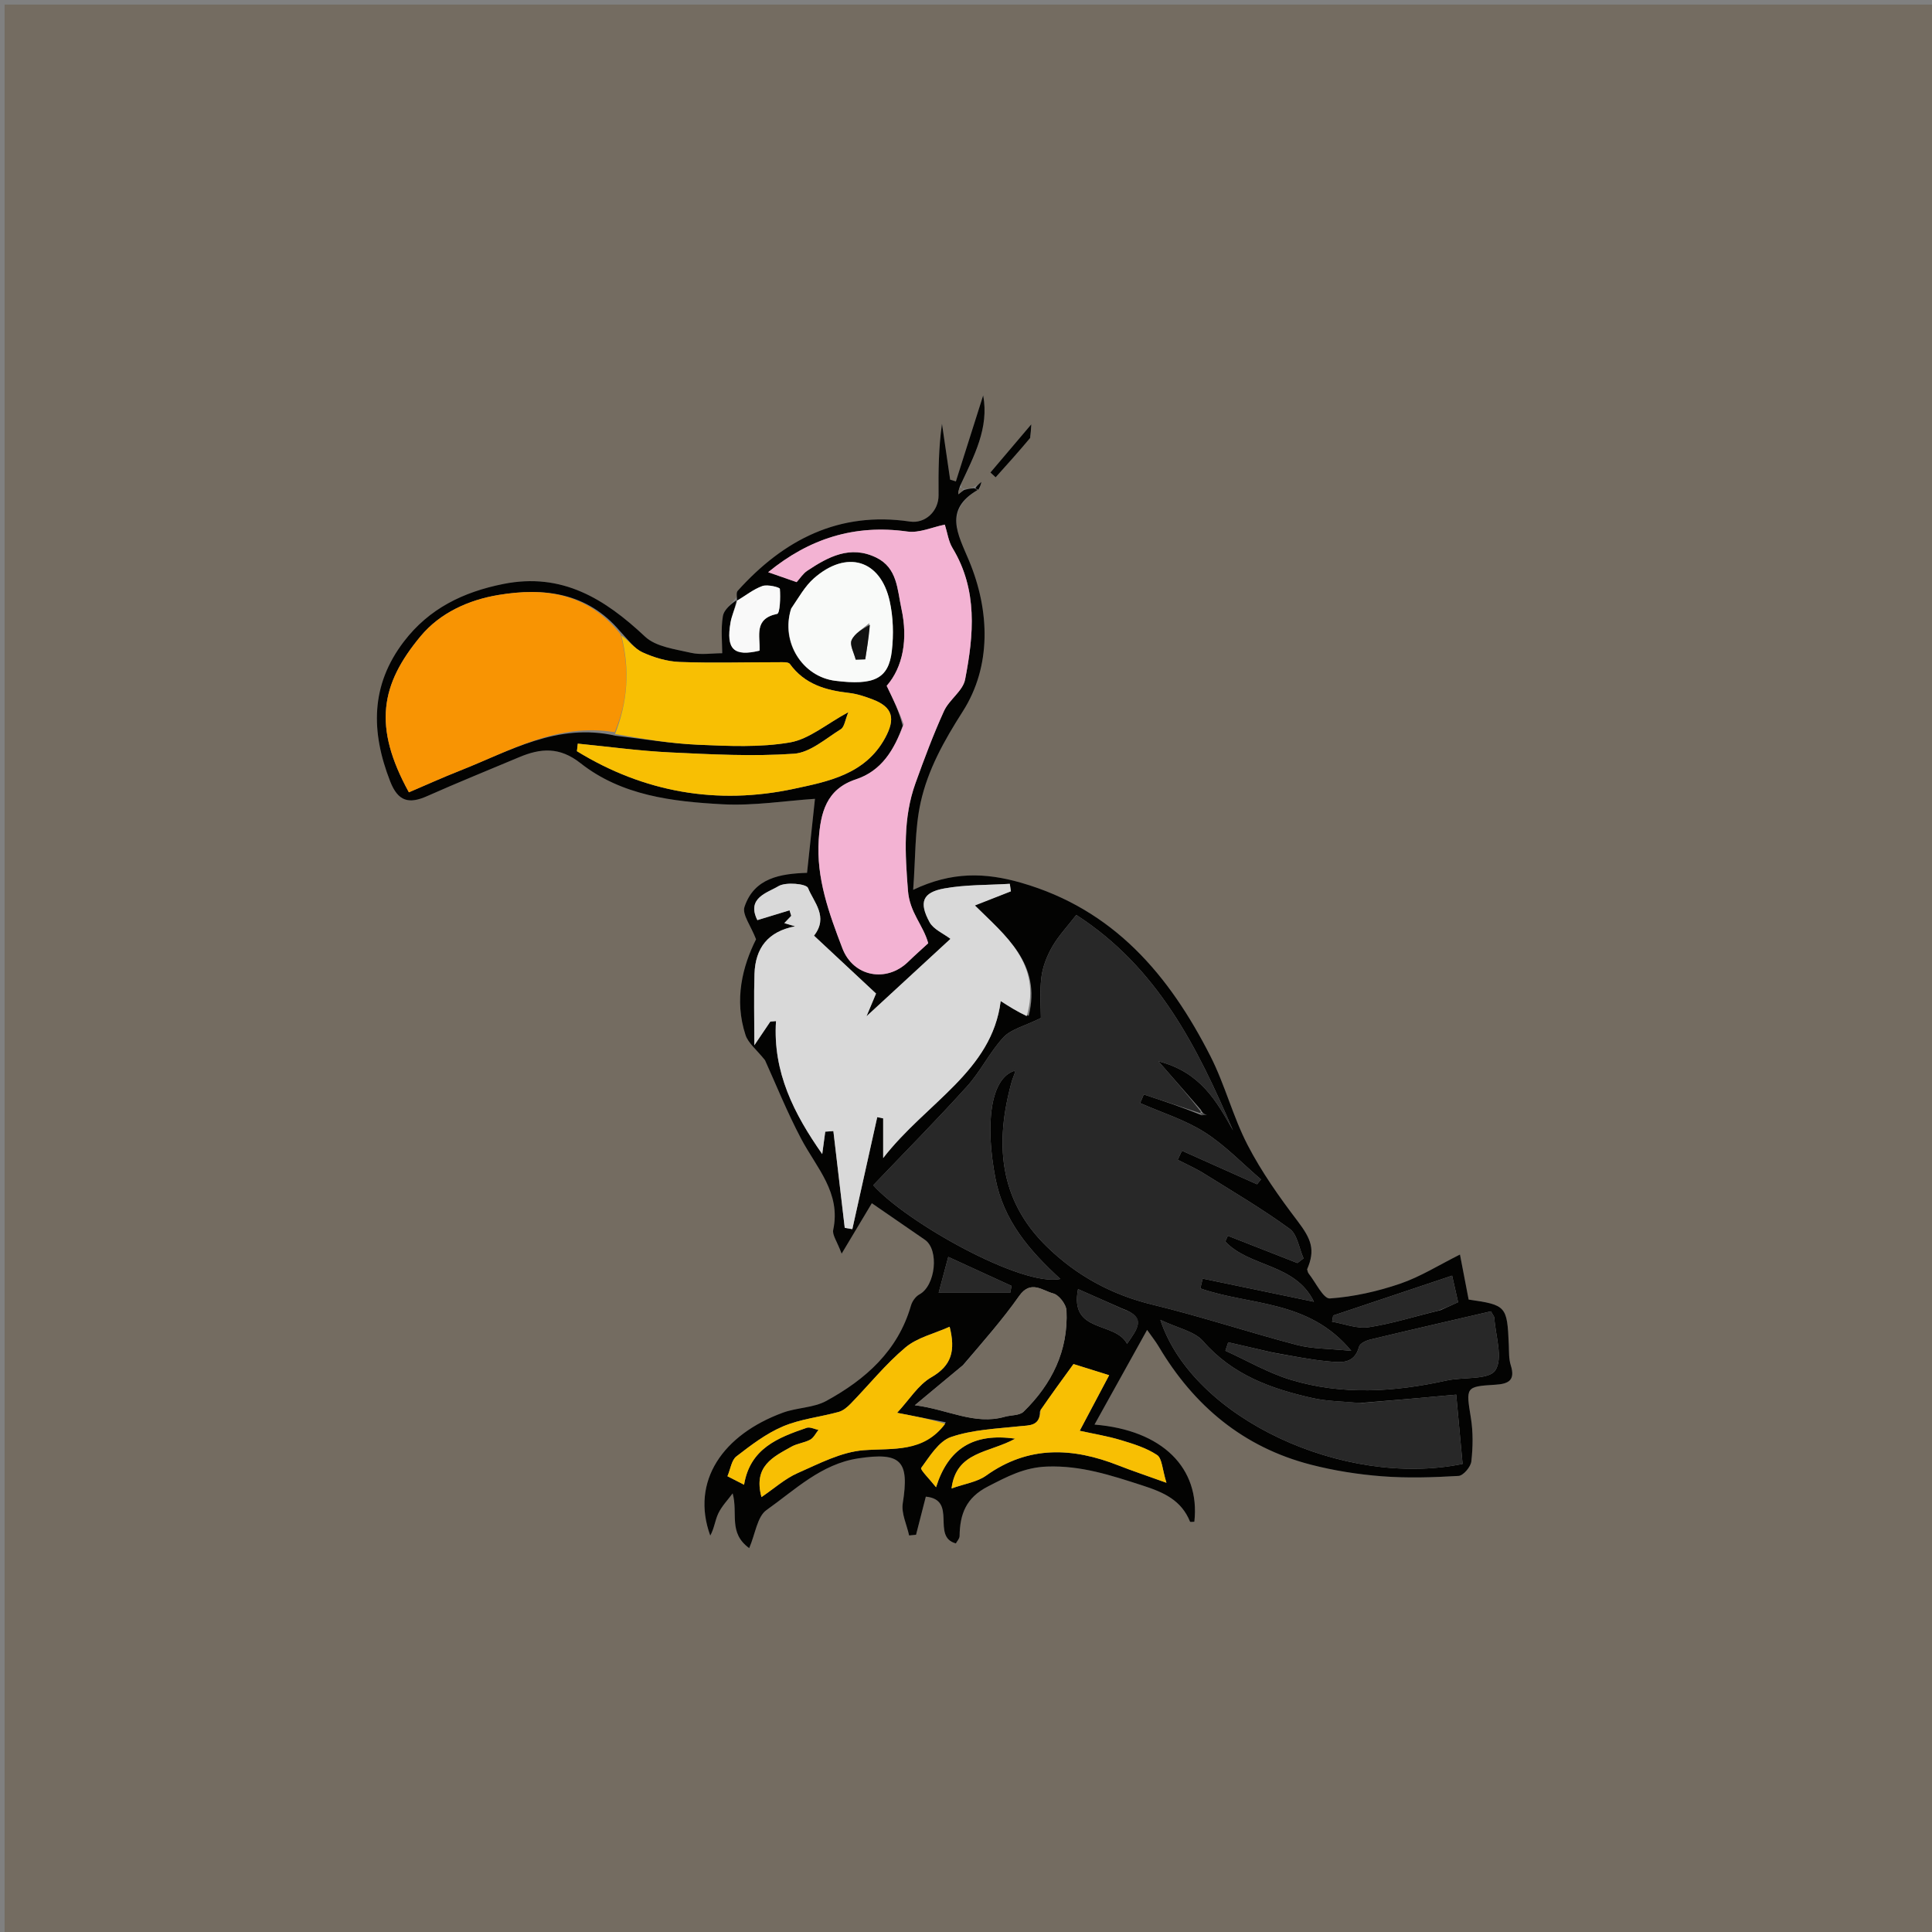 <svg version="1.1" id="Layer_1" xmlns="http://www.w3.org/2000/svg" xmlns:xlink="http://www.w3.org/1999/xlink" x="0px" y="0px"
	 width="100%" viewBox="0 0 420 420" enable-background="new 0 0 420 420" xml:space="preserve">
<rect x="0" y="0" width="420" height="420" fill="#808080" stroke="none"/>
<path fill="#746C61" opacity="1" stroke="none" 
	d="
M277,421 
	C184.667,421 92.833,421 1,421 
	C1,281 1,141 1,1 
	C141,1 281,1 421,1 
	C421,141 421,281 421,421 
	C373.167,421 325.333,421 277,421 
M160.075,129.834 
	C159.052,131.204 157.393,132.469 157.145,133.967 
	C156.673,136.814 157.008,139.794 157.008,142.008 
	C154.723,142.008 152.357,142.415 150.203,141.915 
	C146.755,141.113 142.595,140.617 140.233,138.398 
	C131.448,130.15 122.176,124.404 109.427,126.948 
	C100.717,128.686 93.298,132.271 87.804,139.461 
	C80.511,149.003 80.629,159.112 84.814,169.848 
	C86.537,174.267 88.904,174.827 92.866,173.066 
	C99.474,170.128 106.183,167.419 112.849,164.614 
	C117.533,162.642 121.632,162.306 126.209,165.915 
	C135.136,172.956 146.191,174.261 157.07,174.842 
	C163.861,175.205 170.73,174.085 177.166,173.657 
	C176.616,178.8 176.043,184.161 175.445,189.745 
	C169.693,189.939 163.948,190.82 161.842,197.166 
	C161.303,198.788 163.223,201.227 164.359,204.191 
	C161.42,210.047 159.546,217.328 162.073,225.009 
	C162.656,226.78 164.453,228.151 166.306,230.479 
	C168.571,235.461 171.06,241.686 174.173,247.581 
	C177.489,253.86 182.865,259.264 181.132,267.362 
	C180.896,268.464 181.964,269.845 182.963,272.539 
	C185.703,267.964 187.653,264.708 189.531,261.572 
	C193.457,264.277 197.251,266.898 201.052,269.509 
	C204.219,271.684 203.378,279.507 199.881,281.386 
	C199.055,281.829 198.301,282.889 198.035,283.815 
	C195.202,293.67 188.161,299.877 179.644,304.541 
	C176.861,306.065 173.248,305.98 170.188,307.104 
	C157.185,311.878 150.1,321.956 154.402,333.823 
	C155.276,332.286 155.436,330.506 156.159,328.994 
	C156.915,327.411 158.211,326.086 159.271,324.649 
	C160.488,329.047 158.265,333.183 162.873,336.557 
	C164.225,333.388 164.621,329.695 166.627,328.275 
	C172.845,323.873 178.521,318.259 186.588,317.037 
	C195.91,315.624 197.717,317.589 196.254,326.799 
	C195.904,329.002 197.132,331.457 197.635,333.796 
	C198.137,333.745 198.64,333.694 199.142,333.644 
	C199.854,330.869 200.565,328.094 201.267,325.359 
	C208.243,326.041 202.368,334.081 207.797,335.525 
	C208.037,335.071 208.595,334.502 208.604,333.925 
	C208.678,329.165 209.972,325.598 214.797,323.13 
	C218.965,320.997 222.655,318.992 227.639,318.816 
	C235.02,318.555 241.547,320.726 248.352,322.923 
	C253.001,324.424 256.794,326.107 258.705,330.798 
	C258.751,330.912 259.319,330.813 259.642,330.813 
	C260.943,319.154 252.73,310.893 237.935,309.692 
	C241.81,302.717 245.528,296.025 249.37,289.111 
	C250.385,290.556 251.222,291.594 251.895,292.73 
	C259.54,305.621 270.283,314.611 284.919,318.393 
	C289.98,319.7 295.229,320.53 300.443,320.931 
	C305.959,321.356 311.544,321.175 317.075,320.853 
	C318.104,320.793 319.722,318.891 319.855,317.703 
	C320.206,314.588 320.258,311.337 319.758,308.249 
	C318.677,301.568 318.565,301.419 325.041,301.028 
	C327.968,300.852 329.466,300.066 328.423,296.778 
	C327.984,295.394 328.063,293.83 328,292.345 
	C327.645,283.925 327.457,283.696 319.27,282.513 
	C318.678,279.441 318.073,276.295 317.385,272.725 
	C312.844,274.988 308.785,277.56 304.363,279.069 
	C299.454,280.744 294.246,281.914 289.097,282.271 
	C287.688,282.369 286.013,278.768 284.485,276.845 
	C284.296,276.607 284.26,276.246 284.166,275.938 
	C285.978,271.698 285.093,269.396 282.03,265.372 
	C278.067,260.165 274.239,254.738 271.236,248.947 
	C268.034,242.774 266.309,235.838 263.155,229.634 
	C254.183,211.991 242.147,197.697 221.985,191.904 
	C214.146,189.652 206.9,189.453 198.515,193.442 
	C199.044,186.496 198.843,180.324 200.132,174.48 
	C201.711,167.327 205.204,161.069 209.308,154.64 
	C215.517,144.912 215.248,132.847 210.636,121.83 
	C208.219,116.058 205.137,110.864 212.998,106.243 
	C213.114,105.751 213.23,105.259 213.346,104.767 
	C212.874,105.149 212.401,105.531 211.324,106.028 
	C210.735,106.197 210.145,106.366 209.232,106.197 
	C209.232,106.197 208.875,105.896 208.988,105.173 
	C211.786,99.058 215.044,93.05 213.735,85.954 
	C211.746,92.222 209.774,98.437 207.802,104.652 
	C207.386,104.524 206.97,104.397 206.554,104.27 
	C205.962,100.22 205.37,96.171 204.777,92.122 
	C204.026,97.448 203.996,102.548 204.037,107.646 
	C204.065,111.114 201.146,113.875 197.825,113.383 
	C182.4,111.099 170.376,117.311 160.363,128.442 
	C159.98,128.868 160.255,129.885 160.185,130.544 
	C160.185,130.544 160.221,130.648 160.075,129.834 
M224.034,94.876 
	C224.081,94.105 224.127,93.333 224.192,92.249 
	C220.986,96.028 218.15,99.372 215.313,102.716 
	C215.689,103.064 216.065,103.413 216.441,103.762 
	C218.911,101.017 221.38,98.272 224.034,94.876 
z"/>
<path fill="#030302" opacity="1" stroke="none" 
	d="
M212.475,106.551 
	C205.137,110.864 208.219,116.058 210.636,121.83 
	C215.248,132.847 215.517,144.912 209.308,154.64 
	C205.204,161.069 201.711,167.327 200.132,174.48 
	C198.843,180.324 199.044,186.496 198.515,193.442 
	C206.9,189.453 214.146,189.652 221.985,191.904 
	C242.147,197.697 254.183,211.991 263.155,229.634 
	C266.309,235.838 268.034,242.774 271.236,248.947 
	C274.239,254.738 278.067,260.165 282.03,265.372 
	C285.093,269.396 285.978,271.698 284.159,275.94 
	C284.26,276.246 284.296,276.607 284.485,276.845 
	C286.013,278.768 287.688,282.369 289.097,282.271 
	C294.246,281.914 299.454,280.744 304.363,279.069 
	C308.785,277.56 312.844,274.988 317.385,272.725 
	C318.073,276.295 318.678,279.441 319.27,282.513 
	C327.457,283.696 327.645,283.925 328,292.345 
	C328.063,293.83 327.984,295.394 328.423,296.778 
	C329.466,300.066 327.968,300.852 325.041,301.028 
	C318.565,301.419 318.677,301.568 319.758,308.249 
	C320.258,311.337 320.206,314.588 319.855,317.703 
	C319.722,318.891 318.104,320.793 317.075,320.853 
	C311.544,321.175 305.959,321.356 300.443,320.931 
	C295.229,320.53 289.98,319.7 284.919,318.393 
	C270.283,314.611 259.54,305.621 251.895,292.73 
	C251.222,291.594 250.385,290.556 249.37,289.111 
	C245.528,296.025 241.81,302.717 237.935,309.692 
	C252.73,310.893 260.943,319.154 259.642,330.813 
	C259.319,330.813 258.751,330.912 258.705,330.798 
	C256.794,326.107 253.001,324.424 248.352,322.923 
	C241.547,320.726 235.02,318.555 227.639,318.816 
	C222.655,318.992 218.965,320.997 214.797,323.13 
	C209.972,325.598 208.678,329.165 208.604,333.925 
	C208.595,334.502 208.037,335.071 207.797,335.525 
	C202.368,334.081 208.243,326.041 201.267,325.359 
	C200.565,328.094 199.854,330.869 199.142,333.644 
	C198.64,333.694 198.137,333.745 197.635,333.796 
	C197.132,331.457 195.904,329.002 196.254,326.799 
	C197.717,317.589 195.91,315.624 186.588,317.037 
	C178.521,318.259 172.845,323.873 166.627,328.275 
	C164.621,329.695 164.225,333.388 162.873,336.557 
	C158.265,333.183 160.488,329.047 159.271,324.649 
	C158.211,326.086 156.915,327.411 156.159,328.994 
	C155.436,330.506 155.276,332.286 154.402,333.823 
	C150.1,321.956 157.185,311.878 170.188,307.104 
	C173.248,305.98 176.861,306.065 179.644,304.541 
	C188.161,299.877 195.202,293.67 198.035,283.815 
	C198.301,282.889 199.055,281.829 199.881,281.386 
	C203.378,279.507 204.219,271.684 201.052,269.509 
	C197.251,266.898 193.457,264.277 189.531,261.572 
	C187.653,264.708 185.703,267.964 182.963,272.539 
	C181.964,269.845 180.896,268.464 181.132,267.362 
	C182.865,259.264 177.489,253.86 174.173,247.581 
	C171.06,241.686 168.571,235.461 166.306,230.479 
	C164.453,228.151 162.656,226.78 162.073,225.009 
	C159.546,217.328 161.42,210.047 164.359,204.191 
	C163.223,201.227 161.303,198.788 161.842,197.166 
	C163.948,190.82 169.693,189.939 175.445,189.745 
	C176.043,184.161 176.616,178.8 177.166,173.657 
	C170.73,174.085 163.861,175.205 157.07,174.842 
	C146.191,174.261 135.136,172.956 126.209,165.915 
	C121.632,162.306 117.533,162.642 112.849,164.614 
	C106.183,167.419 99.474,170.128 92.866,173.066 
	C88.904,174.827 86.537,174.267 84.814,169.848 
	C80.629,159.112 80.511,149.003 87.804,139.461 
	C93.298,132.271 100.717,128.686 109.427,126.948 
	C122.176,124.404 131.448,130.15 140.233,138.398 
	C142.595,140.617 146.755,141.113 150.203,141.915 
	C152.357,142.415 154.723,142.008 157.008,142.008 
	C157.008,139.794 156.673,136.814 157.145,133.967 
	C157.393,132.469 159.052,131.204 160.115,130.482 
	C159.698,132.524 159.064,133.886 158.813,135.316 
	C157.787,141.169 159.546,142.79 165.123,141.445 
	C165.279,138.242 163.797,134.516 168.947,133.45 
	C169.556,133.324 169.691,129.876 169.536,128.011 
	C169.507,127.665 166.849,127.001 165.731,127.4 
	C163.762,128.104 162.046,129.513 160.223,130.627 
	C160.255,129.885 159.98,128.868 160.363,128.442 
	C170.376,117.311 182.4,111.099 197.825,113.383 
	C201.146,113.875 204.065,111.114 204.037,107.646 
	C203.996,102.548 204.026,97.448 204.777,92.122 
	C205.37,96.171 205.962,100.22 206.554,104.27 
	C206.97,104.397 207.386,104.524 207.802,104.652 
	C209.774,98.437 211.746,92.222 213.735,85.954 
	C215.044,93.05 211.786,99.058 208.693,105.678 
	C208.369,106.605 208.341,107.026 208.313,107.448 
	C208.727,107.144 209.141,106.84 209.555,106.535 
	C210.145,106.366 210.735,106.197 211.758,106.135 
	C212.191,106.242 212.475,106.551 212.475,106.551 
M134.745,137.163 
	C127.654,128.819 118.31,127.687 108.36,129.343 
	C101.843,130.428 95.674,133.233 91.462,138.282 
	C82.721,148.758 81.025,157.947 88.89,172.242 
	C92.548,170.684 96.216,169.019 99.96,167.544 
	C110.811,163.267 121.196,157.061 133.78,159.939 
	C139.766,160.622 145.737,161.642 151.741,161.9 
	C158.397,162.185 165.209,162.514 171.71,161.402 
	C175.894,160.686 179.639,157.407 184.428,154.819 
	C183.73,156.483 183.584,158.029 182.786,158.525 
	C179.505,160.562 176.119,163.609 172.602,163.855 
	C163.673,164.478 154.643,163.996 145.673,163.567 
	C138.969,163.246 132.293,162.319 125.605,161.662 
	C125.543,162.209 125.48,162.756 125.417,163.303 
	C139.98,172.253 155.929,175.05 172.574,171.481 
	C179.902,169.91 188.091,168.384 192.412,160.434 
	C194.679,156.262 194.154,153.749 189.711,152.051 
	C188.053,151.417 186.313,150.835 184.564,150.637 
	C179.5,150.064 174.909,148.75 171.712,144.338 
	C171.371,143.867 170.111,143.963 169.278,143.962 
	C162.099,143.954 154.914,144.174 147.746,143.907 
	C145.014,143.806 142.171,142.947 139.664,141.807 
	C137.895,141.002 136.605,139.142 134.745,137.163 
M261.237,242.432 
	C261.597,242.409 261.958,242.386 262.319,242.362 
	C261.886,242.234 261.454,242.106 261.039,241.244 
	C258.216,238.015 255.393,234.785 251.84,230.721 
	C260.884,233.024 264.475,239.317 268.054,245.767 
	C260.316,227.675 251.635,210.291 233.974,198.898 
	C232.063,201.373 230.114,203.43 228.741,205.819 
	C227.576,207.844 226.658,210.203 226.384,212.504 
	C225.991,215.802 226.284,219.181 226.284,221.307 
	C222.678,223.088 219.813,223.72 218.164,225.488 
	C215.164,228.704 213.197,232.875 210.243,236.146 
	C203.6,243.5 196.618,250.547 189.837,257.653 
	C196.969,265.677 222.146,279.844 230.514,278.034 
	C223.688,271.766 218.162,265.334 216.398,256.154 
	C214.11,244.253 215.336,234.407 220.529,232.785 
	C220.56,232.938 220.653,233.112 220.611,233.242 
	C220.408,233.869 220.125,234.471 219.949,235.104 
	C216.255,248.36 217.066,260.733 227.507,270.944 
	C233.978,277.273 241.611,281.462 250.556,283.626 
	C261.101,286.176 271.427,289.621 281.928,292.374 
	C285.289,293.255 288.903,293.169 293.753,293.663 
	C284.474,282.425 271.609,283.86 260.943,280.088 
	C261.115,279.379 261.286,278.67 261.458,277.961 
	C269.349,279.601 277.241,281.241 285.639,282.986 
	C281.555,274.597 271.634,275.546 266.369,269.894 
	C266.551,269.478 266.733,269.062 266.915,268.646 
	C271.959,270.621 277.002,272.597 282.046,274.573 
	C282.49,274.236 282.933,273.898 283.377,273.56 
	C282.406,271.367 282.035,268.349 280.357,267.129 
	C274.368,262.771 267.956,258.989 261.655,255.068 
	C259.861,253.951 257.902,253.1 256.019,252.127 
	C256.329,251.472 256.639,250.817 256.949,250.162 
	C262.388,252.593 267.827,255.024 273.266,257.455 
	C273.554,257.102 273.842,256.749 274.13,256.395 
	C270.07,252.928 266.324,248.967 261.862,246.135 
	C257.578,243.416 252.553,241.867 247.853,239.804 
	C248.119,239.178 248.385,238.553 248.65,237.928 
	C252.763,239.29 256.876,240.653 261.237,242.432 
M223.624,220.817 
	C226.506,209.532 218.515,203.355 211.93,196.837 
	C214.768,195.724 217.265,194.743 219.763,193.763 
	C219.681,193.219 219.6,192.676 219.519,192.132 
	C214.763,192.43 209.929,192.297 205.273,193.144 
	C200.556,194.002 199.718,196.142 202.078,200.467 
	C202.94,202.046 205.09,202.923 206.625,204.1 
	C201.09,209.203 195.295,214.545 188.367,220.933 
	C189.536,218.151 190.115,216.773 190.444,215.99 
	C185.801,211.659 181.325,207.482 176.957,203.407 
	C180.193,199.283 176.861,196.101 175.659,193.04 
	C175.298,192.12 170.814,191.681 169.211,192.655 
	C166.869,194.079 162.217,195.176 164.645,200.027 
	C167.117,199.273 169.376,198.584 171.635,197.896 
	C171.76,198.295 171.886,198.694 172.011,199.093 
	C171.526,199.603 171.04,200.114 170.505,200.678 
	C171.416,200.948 172.132,201.161 172.849,201.374 
	C166.949,202.496 164.207,206.089 164.022,211.704 
	C163.861,216.6 163.989,221.506 163.989,227.227 
	C165.568,224.888 166.514,223.487 167.46,222.085 
	C167.873,222.049 168.285,222.014 168.697,221.978 
	C167.98,233.099 172.616,242.139 178.744,250.887 
	C178.992,249.055 179.197,247.535 179.403,246.015 
	C179.991,245.972 180.58,245.93 181.169,245.887 
	C181.992,252.897 182.816,259.908 183.64,266.919 
	C184.189,267.014 184.739,267.11 185.288,267.205 
	C187.093,259.09 188.898,250.975 190.702,242.86 
	C191.133,242.948 191.564,243.037 191.995,243.126 
	C191.995,245.625 191.995,248.123 191.995,251.746 
	C201.362,239.665 215.646,232.892 217.542,217.618 
	C219.403,218.814 221.087,219.897 223.624,220.817 
M196.232,157.789 
	C194.384,163.019 191.669,167.573 186.06,169.427 
	C179.604,171.561 178.38,176.713 177.986,182.53 
	C177.419,190.908 180.235,198.58 183.126,206.147 
	C185.506,212.377 192.71,213.659 197.391,209.116 
	C198.871,207.68 200.419,206.314 201.789,205.051 
	C200.701,201.078 197.754,198.435 197.379,193.58 
	C196.757,185.539 196.28,177.851 199.029,170.225 
	C200.931,164.948 202.893,159.674 205.215,154.575 
	C206.344,152.095 209.323,150.205 209.804,147.726 
	C211.687,138.021 212.593,128.243 207.066,119.131 
	C206.186,117.68 205.962,115.832 205.397,114.049 
	C202.681,114.594 199.85,115.916 197.256,115.551 
	C185.741,113.932 175.883,117.104 166.991,124.393 
	C169.244,125.177 171.111,125.827 173.185,126.549 
	C173.901,125.764 174.552,124.703 175.492,124.077 
	C180.064,121.034 184.832,118.466 190.475,121.204 
	C195.111,123.453 195.061,128.187 195.968,132.338 
	C197.408,138.929 196.317,145.025 192.758,149.093 
	C194.329,152.345 195.49,154.747 196.232,157.789 
M295.586,305.008 
	C292.137,304.665 288.611,304.666 285.255,303.912 
	C276.314,301.903 267.929,298.898 261.556,291.571 
	C259.672,289.405 256.056,288.746 252.253,286.927 
	C259.271,308.337 292.159,323.539 317.954,318.245 
	C317.501,313.33 317.043,308.351 316.567,303.187 
	C309.622,303.818 303.082,304.413 295.586,305.008 
M205.623,309.192 
	C202.504,308.585 199.386,307.978 195.026,307.129 
	C197.66,304.3 199.604,301.056 202.466,299.405 
	C206.918,296.838 207.733,293.59 206.442,288.425 
	C203.097,289.929 199.41,290.766 196.836,292.927 
	C192.506,296.562 188.906,301.061 184.942,305.141 
	C184.212,305.893 183.292,306.676 182.322,306.943 
	C178.294,308.05 174.008,308.48 170.21,310.089 
	C166.557,311.637 163.261,314.164 160.081,316.615 
	C159.025,317.429 158.814,319.34 158.144,320.922 
	C159.48,321.605 160.566,322.161 161.753,322.768 
	C163.058,314.866 169.153,312.523 175.362,310.396 
	C176.08,310.15 177.065,310.682 177.926,310.854 
	C177.337,311.58 176.888,312.56 176.129,312.974 
	C174.87,313.661 173.304,313.793 172.058,314.496 
	C168.135,316.707 163.707,318.688 165.54,325.451 
	C168.342,323.549 170.669,321.438 173.396,320.238 
	C178.053,318.19 182.88,315.631 187.783,315.264 
	C194.226,314.781 200.715,315.872 205.623,309.192 
M276.59,294.012 
	C273.394,293.275 270.198,292.538 267.002,291.802 
	C266.798,292.415 266.594,293.028 266.39,293.641 
	C271.116,295.782 275.678,298.464 280.6,299.954 
	C291.782,303.338 303.133,302.614 314.441,300.115 
	C318.101,299.306 323.661,300.034 325.07,297.896 
	C326.8,295.271 325.099,290.379 324.85,286.469 
	C324.831,286.174 324.56,285.895 324.116,285.071 
	C315.467,287.08 306.663,289.098 297.88,291.209 
	C296.972,291.427 295.636,292.057 295.454,292.748 
	C294.416,296.676 291.35,296.192 288.624,295.937 
	C284.864,295.584 281.144,294.822 276.59,294.012 
M209.309,296.794 
	C205.963,299.581 202.618,302.368 198.873,305.487 
	C205.974,306.359 211.859,309.874 218.42,307.996 
	C219.797,307.603 221.636,307.748 222.52,306.885 
	C228.663,300.89 232.258,293.637 231.845,284.894 
	C231.782,283.559 230.205,281.509 228.965,281.186 
	C226.638,280.581 224.073,278.158 221.562,281.73 
	C217.979,286.83 213.817,291.523 209.309,296.794 
M171.897,132.681 
	C169.732,139.639 174.45,147.103 181.58,147.996 
	C190.001,149.052 193.176,147.567 193.875,141.507 
	C194.286,137.946 194.184,134.15 193.406,130.662 
	C191.395,121.639 184.026,119.479 176.927,125.73 
	C174.991,127.435 173.668,129.836 171.897,132.681 
M226.046,306.885 
	C226.088,310.091 223.848,309.82 221.612,310.06 
	C216.612,310.597 211.426,310.793 206.749,312.394 
	C204.084,313.306 202.117,316.595 200.255,319.123 
	C199.995,319.476 202.135,321.599 203.49,323.315 
	C206.091,315.001 211.518,311.432 220.697,312.759 
	C215.003,315.909 207.877,315.48 206.86,323.575 
	C209.772,322.535 212.429,322.175 214.356,320.796 
	C223.586,314.191 233.192,314.653 243.162,318.58 
	C246.055,319.719 249.011,320.7 253.575,322.342 
	C252.653,319.399 252.636,317.035 251.534,316.303 
	C249.199,314.753 246.352,313.878 243.615,313.055 
	C240.725,312.186 237.719,311.701 234.721,311.039 
	C237.139,306.475 239,302.962 241.122,298.958 
	C237.896,297.95 235.129,297.085 233.365,296.534 
	C230.727,300.156 228.549,303.147 226.046,306.885 
M313.185,284.814 
	C314.466,284.23 315.747,283.646 316.979,283.084 
	C316.42,280.609 315.973,278.627 315.677,277.315 
	C306.838,280.277 298.328,283.129 289.818,285.981 
	C289.741,286.43 289.664,286.88 289.587,287.329 
	C292.236,287.778 294.987,288.909 297.513,288.53 
	C302.539,287.777 307.441,286.194 313.185,284.814 
M243.934,284.469 
	C240.833,283.099 237.732,281.729 234.359,280.239 
	C232.428,289.963 242.415,287.141 245.013,292.137 
	C247.203,288.923 249.414,286.426 243.934,284.469 
M214.006,281.042 
	C215.875,281.042 217.744,281.042 219.613,281.042 
	C219.71,280.543 219.806,280.045 219.902,279.546 
	C215.481,277.518 211.059,275.491 206.146,273.238 
	C205.451,275.833 204.839,278.12 204.058,281.036 
	C207.534,281.036 210.339,281.036 214.006,281.042 
z"/>
<path fill="#030302" opacity="1" stroke="none" 
	d="
M223.942,95.202 
	C221.38,98.272 218.911,101.017 216.441,103.762 
	C216.065,103.413 215.689,103.064 215.313,102.716 
	C218.15,99.372 220.986,96.028 224.192,92.249 
	C224.127,93.333 224.081,94.105 223.942,95.202 
z"/>
<path fill="#030302" opacity="1" stroke="none" 
	d="
M212.059,106.077 
	C212.401,105.531 212.874,105.149 213.346,104.767 
	C213.23,105.259 213.114,105.751 212.736,106.397 
	C212.475,106.551 212.191,106.242 212.059,106.077 
z"/>
<path fill="#282828" opacity="1" stroke="none" 
	d="
M260.989,242.015 
	C256.876,240.653 252.763,239.29 248.65,237.928 
	C248.385,238.553 248.119,239.178 247.853,239.804 
	C252.553,241.867 257.578,243.416 261.862,246.135 
	C266.324,248.967 270.07,252.928 274.13,256.395 
	C273.842,256.749 273.554,257.102 273.266,257.455 
	C267.827,255.024 262.388,252.593 256.949,250.162 
	C256.639,250.817 256.329,251.472 256.019,252.127 
	C257.902,253.1 259.861,253.951 261.655,255.068 
	C267.956,258.989 274.368,262.771 280.357,267.129 
	C282.035,268.349 282.406,271.367 283.377,273.56 
	C282.933,273.898 282.49,274.236 282.046,274.573 
	C277.002,272.597 271.959,270.621 266.915,268.646 
	C266.733,269.062 266.551,269.478 266.369,269.894 
	C271.634,275.546 281.555,274.597 285.639,282.986 
	C277.241,281.241 269.349,279.601 261.458,277.961 
	C261.286,278.67 261.115,279.379 260.943,280.088 
	C271.609,283.86 284.474,282.425 293.753,293.663 
	C288.903,293.169 285.289,293.255 281.928,292.374 
	C271.427,289.621 261.101,286.176 250.556,283.626 
	C241.611,281.462 233.978,277.273 227.507,270.944 
	C217.066,260.733 216.255,248.36 219.949,235.104 
	C220.125,234.471 220.408,233.869 220.611,233.242 
	C220.653,233.112 220.56,232.938 220.529,232.785 
	C215.336,234.407 214.11,244.253 216.398,256.154 
	C218.162,265.334 223.688,271.766 230.514,278.034 
	C222.146,279.844 196.969,265.677 189.837,257.653 
	C196.618,250.547 203.6,243.5 210.243,236.146 
	C213.197,232.875 215.164,228.704 218.164,225.488 
	C219.813,223.72 222.678,223.088 226.284,221.307 
	C226.284,219.181 225.991,215.802 226.384,212.504 
	C226.658,210.203 227.576,207.844 228.741,205.819 
	C230.114,203.43 232.063,201.373 233.974,198.898 
	C251.635,210.291 260.316,227.675 268.054,245.767 
	C264.475,239.317 260.884,233.024 251.84,230.721 
	C255.393,234.785 258.216,238.015 261.021,241.62 
	C261.004,241.996 260.989,242.015 260.989,242.015 
z"/>
<path fill="#D9D9D9" opacity="1" stroke="none" 
	d="
M223.197,220.898 
	C221.087,219.897 219.403,218.814 217.542,217.618 
	C215.646,232.892 201.362,239.665 191.995,251.746 
	C191.995,248.123 191.995,245.625 191.995,243.126 
	C191.564,243.037 191.133,242.948 190.702,242.86 
	C188.898,250.975 187.093,259.09 185.288,267.205 
	C184.739,267.11 184.189,267.014 183.64,266.919 
	C182.816,259.908 181.992,252.897 181.169,245.887 
	C180.58,245.93 179.991,245.972 179.403,246.015 
	C179.197,247.535 178.992,249.055 178.744,250.887 
	C172.616,242.139 167.98,233.099 168.697,221.978 
	C168.285,222.014 167.873,222.049 167.46,222.085 
	C166.514,223.487 165.568,224.888 163.989,227.227 
	C163.989,221.506 163.861,216.6 164.022,211.704 
	C164.207,206.089 166.949,202.496 172.849,201.374 
	C172.132,201.161 171.416,200.948 170.505,200.678 
	C171.04,200.114 171.526,199.603 172.011,199.093 
	C171.886,198.694 171.76,198.295 171.635,197.896 
	C169.376,198.584 167.117,199.273 164.645,200.027 
	C162.217,195.176 166.869,194.079 169.211,192.655 
	C170.814,191.681 175.298,192.12 175.659,193.04 
	C176.861,196.101 180.193,199.283 176.957,203.407 
	C181.325,207.482 185.801,211.659 190.444,215.99 
	C190.115,216.773 189.536,218.151 188.367,220.933 
	C195.295,214.545 201.09,209.203 206.625,204.1 
	C205.09,202.923 202.94,202.046 202.078,200.467 
	C199.718,196.142 200.556,194.002 205.273,193.144 
	C209.929,192.297 214.763,192.43 219.519,192.132 
	C219.6,192.676 219.681,193.219 219.763,193.763 
	C217.265,194.743 214.768,195.724 211.93,196.837 
	C218.515,203.355 226.506,209.532 223.197,220.898 
z"/>
<path fill="#F89403" opacity="1" stroke="none" 
	d="
M133.639,159.179 
	C121.196,157.061 110.811,163.267 99.96,167.544 
	C96.216,169.019 92.548,170.684 88.89,172.242 
	C81.025,157.947 82.721,148.758 91.462,138.282 
	C95.674,133.233 101.843,130.428 108.36,129.343 
	C118.31,127.687 127.654,128.819 134.9,137.877 
	C136.961,145.617 136.456,152.478 133.639,159.179 
z"/>
<path fill="#F3B3D3" opacity="1" stroke="none" 
	d="
M196.441,157.469 
	C195.49,154.747 194.329,152.345 192.758,149.093 
	C196.317,145.025 197.408,138.929 195.968,132.338 
	C195.061,128.187 195.111,123.453 190.475,121.204 
	C184.832,118.466 180.064,121.034 175.492,124.077 
	C174.552,124.703 173.901,125.764 173.185,126.549 
	C171.111,125.827 169.244,125.177 166.991,124.393 
	C175.883,117.104 185.741,113.932 197.256,115.551 
	C199.85,115.916 202.681,114.594 205.397,114.049 
	C205.962,115.832 206.186,117.68 207.066,119.131 
	C212.593,128.243 211.687,138.021 209.804,147.726 
	C209.323,150.205 206.344,152.095 205.215,154.575 
	C202.893,159.674 200.931,164.948 199.029,170.225 
	C196.28,177.851 196.757,185.539 197.379,193.58 
	C197.754,198.435 200.701,201.078 201.789,205.051 
	C200.419,206.314 198.871,207.68 197.391,209.116 
	C192.71,213.659 185.506,212.377 183.126,206.147 
	C180.235,198.58 177.419,190.908 177.986,182.53 
	C178.38,176.713 179.604,171.561 186.06,169.427 
	C191.669,167.573 194.384,163.019 196.441,157.469 
z"/>
<path fill="#F8BF03" opacity="1" stroke="none" 
	d="
M133.71,159.559 
	C136.456,152.478 136.961,145.617 135.078,138.172 
	C136.605,139.142 137.895,141.002 139.664,141.807 
	C142.171,142.947 145.014,143.806 147.746,143.907 
	C154.914,144.174 162.099,143.954 169.278,143.962 
	C170.111,143.963 171.371,143.867 171.712,144.338 
	C174.909,148.75 179.5,150.064 184.564,150.637 
	C186.313,150.835 188.053,151.417 189.711,152.051 
	C194.154,153.749 194.679,156.262 192.412,160.434 
	C188.091,168.384 179.902,169.91 172.574,171.481 
	C155.929,175.05 139.98,172.253 125.417,163.303 
	C125.48,162.756 125.543,162.209 125.605,161.662 
	C132.293,162.319 138.969,163.246 145.673,163.567 
	C154.643,163.996 163.673,164.478 172.602,163.855 
	C176.119,163.609 179.505,160.562 182.786,158.525 
	C183.584,158.029 183.73,156.483 184.428,154.819 
	C179.639,157.407 175.894,160.686 171.71,161.402 
	C165.209,162.514 158.397,162.185 151.741,161.9 
	C145.737,161.642 139.766,160.622 133.71,159.559 
z"/>
<path fill="#282828" opacity="1" stroke="none" 
	d="
M296.064,305.008 
	C303.082,304.413 309.622,303.818 316.567,303.187 
	C317.043,308.351 317.501,313.33 317.954,318.245 
	C292.159,323.539 259.271,308.337 252.253,286.927 
	C256.056,288.746 259.672,289.405 261.556,291.571 
	C267.929,298.898 276.314,301.903 285.255,303.912 
	C288.611,304.666 292.137,304.665 296.064,305.008 
z"/>
<path fill="#F8BF03" opacity="1" stroke="none" 
	d="
M205.472,309.539 
	C200.715,315.872 194.226,314.781 187.783,315.264 
	C182.88,315.631 178.053,318.19 173.396,320.238 
	C170.669,321.438 168.342,323.549 165.54,325.451 
	C163.707,318.688 168.135,316.707 172.058,314.496 
	C173.304,313.793 174.87,313.661 176.129,312.974 
	C176.888,312.56 177.337,311.58 177.926,310.854 
	C177.065,310.682 176.08,310.15 175.362,310.396 
	C169.153,312.523 163.058,314.866 161.753,322.768 
	C160.566,322.161 159.48,321.605 158.144,320.922 
	C158.814,319.34 159.025,317.429 160.081,316.615 
	C163.261,314.164 166.557,311.637 170.21,310.089 
	C174.008,308.48 178.294,308.05 182.322,306.943 
	C183.292,306.676 184.212,305.893 184.942,305.141 
	C188.906,301.061 192.506,296.562 196.836,292.927 
	C199.41,290.766 203.097,289.929 206.442,288.425 
	C207.733,293.59 206.918,296.838 202.466,299.405 
	C199.604,301.056 197.66,304.3 195.026,307.129 
	C199.386,307.978 202.504,308.585 205.472,309.539 
z"/>
<path fill="#282828" opacity="1" stroke="none" 
	d="
M276.998,294.123 
	C281.144,294.822 284.864,295.584 288.624,295.937 
	C291.35,296.192 294.416,296.676 295.454,292.748 
	C295.636,292.057 296.972,291.427 297.88,291.209 
	C306.663,289.098 315.467,287.08 324.116,285.071 
	C324.56,285.895 324.831,286.174 324.85,286.469 
	C325.099,290.379 326.8,295.271 325.07,297.896 
	C323.661,300.034 318.101,299.306 314.441,300.115 
	C303.133,302.614 291.782,303.338 280.6,299.954 
	C275.678,298.464 271.116,295.782 266.39,293.641 
	C266.594,293.028 266.798,292.415 267.002,291.802 
	C270.198,292.538 273.394,293.275 276.998,294.123 
z"/>
<path fill="#746C61" opacity="1" stroke="none" 
	d="
M209.606,296.592 
	C213.817,291.523 217.979,286.83 221.562,281.73 
	C224.073,278.158 226.638,280.581 228.965,281.186 
	C230.205,281.509 231.782,283.559 231.845,284.894 
	C232.258,293.637 228.663,300.89 222.52,306.885 
	C221.636,307.748 219.797,307.603 218.42,307.996 
	C211.859,309.874 205.974,306.359 198.873,305.487 
	C202.618,302.368 205.963,299.581 209.606,296.592 
z"/>
<path fill="#F9FAF9" opacity="1" stroke="none" 
	d="
M171.98,132.299 
	C173.668,129.836 174.991,127.435 176.927,125.73 
	C184.026,119.479 191.395,121.639 193.406,130.662 
	C194.184,134.15 194.286,137.946 193.875,141.507 
	C193.176,147.567 190.001,149.052 181.58,147.996 
	C174.45,147.103 169.732,139.639 171.98,132.299 
M188.963,135.464 
	C187.636,136.665 185.831,137.645 185.143,139.14 
	C184.655,140.2 185.675,141.955 186.022,143.4 
	C186.713,143.378 187.404,143.356 188.095,143.334 
	C188.482,140.949 188.869,138.564 188.963,135.464 
z"/>
<path fill="#F8BF03" opacity="1" stroke="none" 
	d="
M226.208,306.511 
	C228.549,303.147 230.727,300.156 233.365,296.534 
	C235.129,297.085 237.896,297.95 241.122,298.958 
	C239,302.962 237.139,306.475 234.721,311.039 
	C237.719,311.701 240.725,312.186 243.615,313.055 
	C246.352,313.878 249.199,314.753 251.534,316.303 
	C252.636,317.035 252.653,319.399 253.575,322.342 
	C249.011,320.7 246.055,319.719 243.162,318.58 
	C233.192,314.653 223.586,314.191 214.356,320.796 
	C212.429,322.175 209.772,322.535 206.86,323.575 
	C207.877,315.48 215.003,315.909 220.697,312.759 
	C211.518,311.432 206.091,315.001 203.49,323.315 
	C202.135,321.599 199.995,319.476 200.255,319.123 
	C202.117,316.595 204.084,313.306 206.749,312.394 
	C211.426,310.793 216.612,310.597 221.612,310.06 
	C223.848,309.82 226.088,310.091 226.208,306.511 
z"/>
<path fill="#282828" opacity="1" stroke="none" 
	d="
M312.79,284.884 
	C307.441,286.194 302.539,287.777 297.513,288.53 
	C294.987,288.909 292.236,287.778 289.587,287.329 
	C289.664,286.88 289.741,286.43 289.818,285.981 
	C298.328,283.129 306.838,280.277 315.677,277.315 
	C315.973,278.627 316.42,280.609 316.979,283.084 
	C315.747,283.646 314.466,284.23 312.79,284.884 
z"/>
<path fill="#F9F9F9" opacity="1" stroke="none" 
	d="
M160.204,130.585 
	C162.046,129.513 163.762,128.104 165.731,127.4 
	C166.849,127.001 169.507,127.665 169.536,128.011 
	C169.691,129.876 169.556,133.324 168.947,133.45 
	C163.797,134.516 165.279,138.242 165.123,141.445 
	C159.546,142.79 157.787,141.169 158.813,135.316 
	C159.064,133.886 159.698,132.524 160.189,130.889 
	C160.221,130.648 160.185,130.544 160.204,130.585 
z"/>
<path fill="#282828" opacity="1" stroke="none" 
	d="
M244.259,284.645 
	C249.414,286.426 247.203,288.923 245.013,292.137 
	C242.415,287.141 232.428,289.963 234.359,280.239 
	C237.732,281.729 240.833,283.099 244.259,284.645 
z"/>
<path fill="#282828" opacity="1" stroke="none" 
	d="
M213.575,281.039 
	C210.339,281.036 207.534,281.036 204.058,281.036 
	C204.839,278.12 205.451,275.833 206.146,273.238 
	C211.059,275.491 215.481,277.518 219.902,279.546 
	C219.806,280.045 219.71,280.543 219.613,281.042 
	C217.744,281.042 215.875,281.042 213.575,281.039 
z"/>
<path fill="#282828" opacity="1" stroke="none" 
	d="
M261.013,241.987 
	C261.454,242.106 261.886,242.234 262.319,242.362 
	C261.958,242.386 261.597,242.409 261.113,242.224 
	C260.989,242.015 261.004,241.996 261.013,241.987 
z"/>
<path fill="#746C61" opacity="1" stroke="none" 
	d="
M209.394,106.366 
	C209.141,106.84 208.727,107.144 208.313,107.448 
	C208.341,107.026 208.369,106.605 208.636,106.039 
	C208.875,105.896 209.232,106.197 209.394,106.366 
z"/>
<path fill="#121212" opacity="1" stroke="none" 
	d="
M189.11,135.821 
	C188.869,138.564 188.482,140.949 188.095,143.334 
	C187.404,143.356 186.713,143.378 186.022,143.4 
	C185.675,141.955 184.655,140.2 185.143,139.14 
	C185.831,137.645 187.636,136.665 189.11,135.821 
z"/>
</svg>